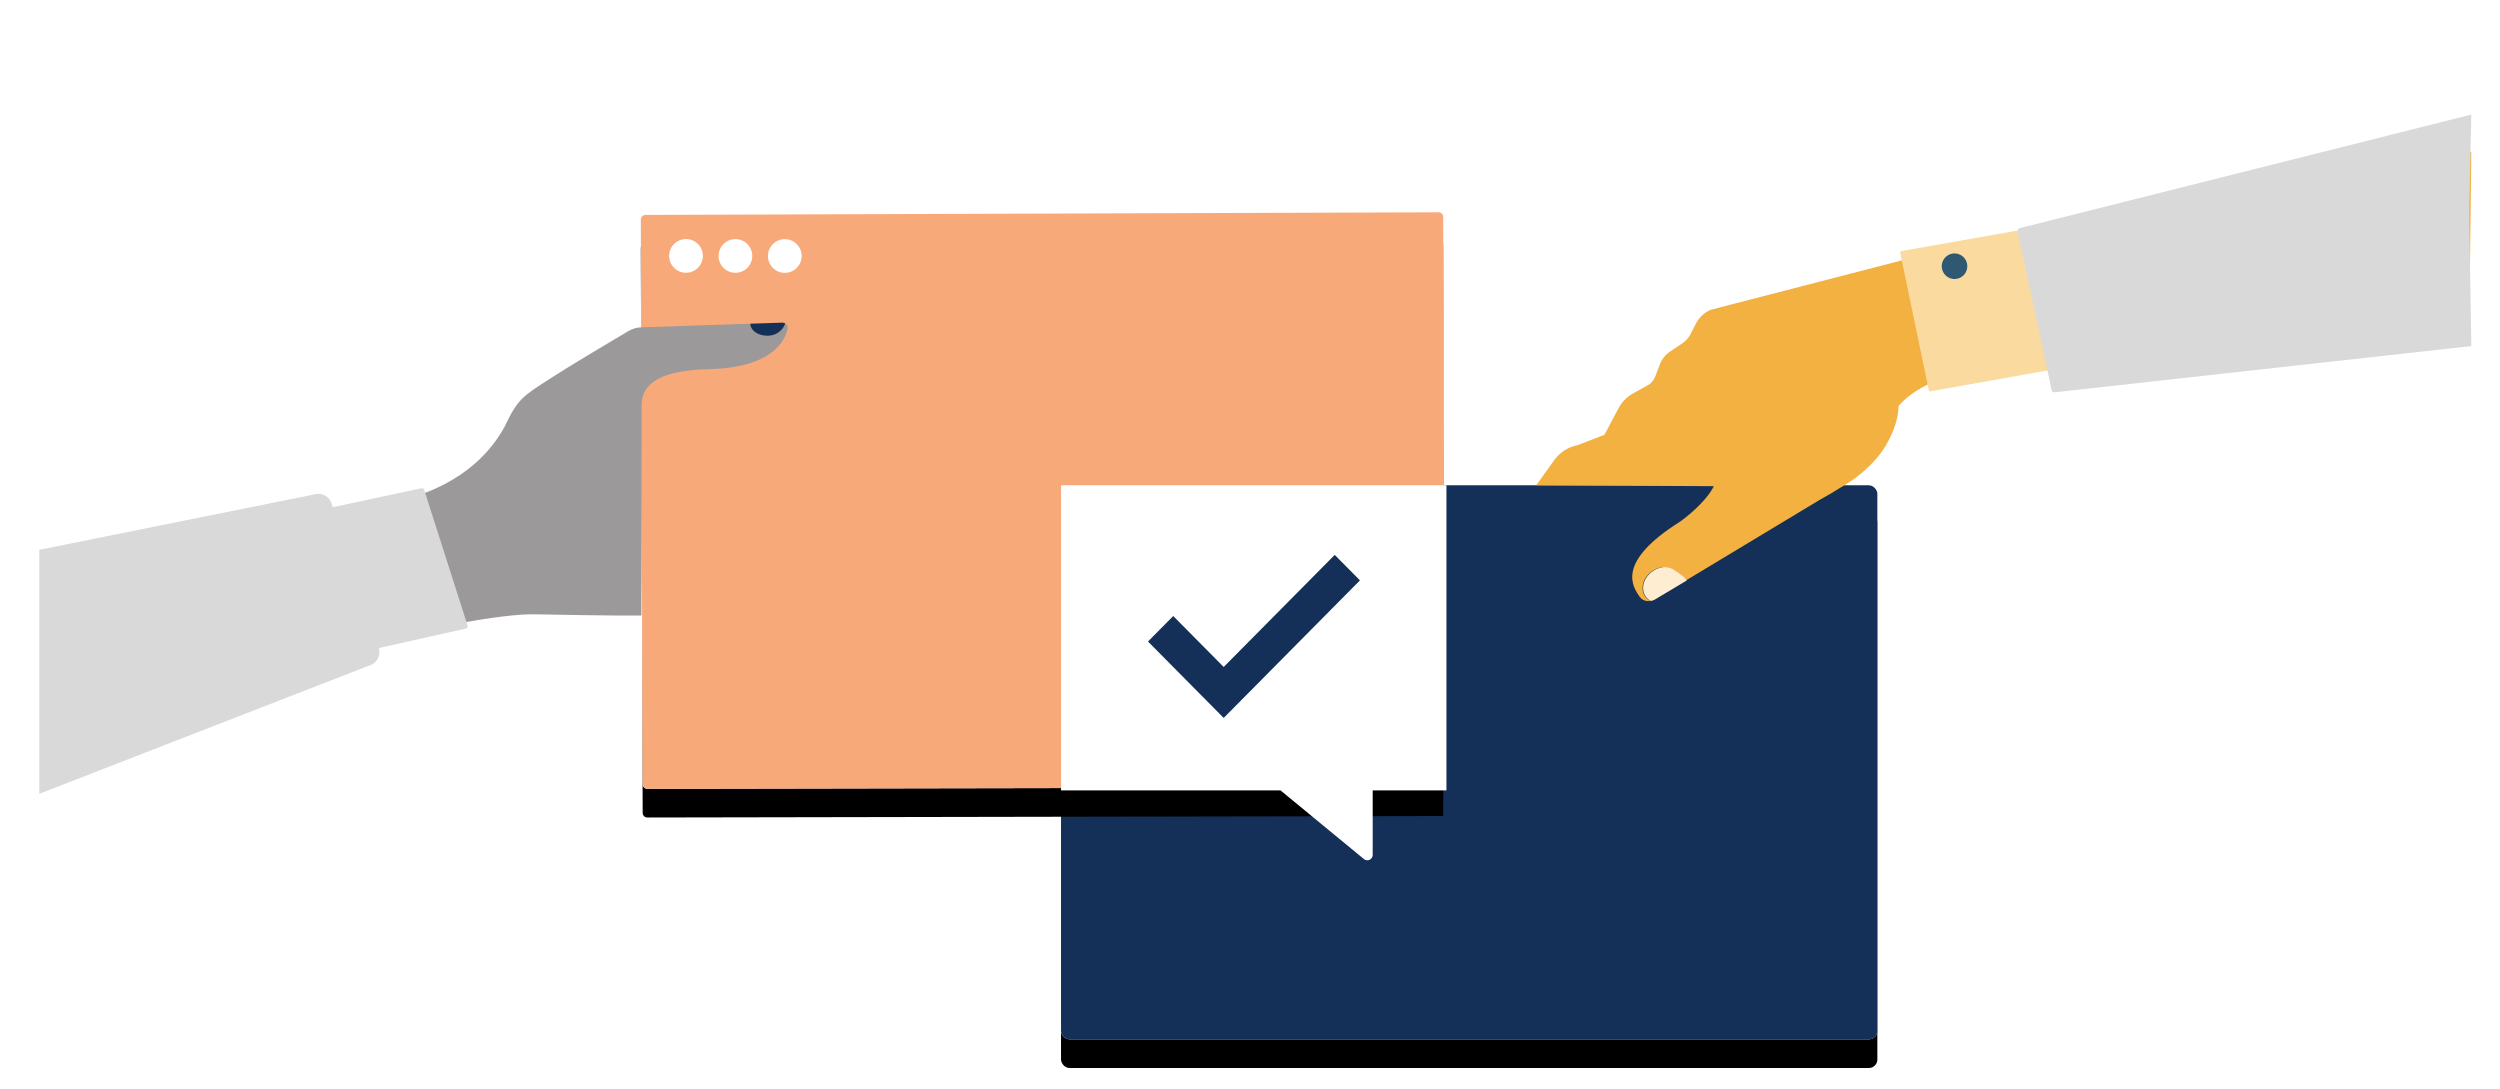 <?xml version="1.0" encoding="UTF-8"?>
<svg xmlns="http://www.w3.org/2000/svg" xmlns:xlink="http://www.w3.org/1999/xlink" width="436px" height="190px" viewBox="0 0 436 190">
  <!-- Generator: Sketch 59.1 (86144) - https://sketch.com -->
  <title>hs_AvoidErrors_Illustration</title>
  <desc>Created with Sketch.</desc>
  <defs>
    <rect id="path-1" x="179.042" y="84.635" width="142.37" height="96.625" rx="1.477"></rect>
    <filter x="-23.9%" y="-30.0%" width="147.8%" height="170.4%" filterUnits="objectBoundingBox" id="filter-2">
      <feMorphology radius="1.5" operator="dilate" in="SourceAlpha" result="shadowSpreadOuter1"></feMorphology>
      <feOffset dx="0" dy="5" in="shadowSpreadOuter1" result="shadowOffsetOuter1"></feOffset>
      <feGaussianBlur stdDeviation="9" in="shadowOffsetOuter1" result="shadowBlurOuter1"></feGaussianBlur>
      <feColorMatrix values="0 0 0 0 0   0 0 0 0 0   0 0 0 0 0  0 0 0 0.1 0" type="matrix" in="shadowBlurOuter1"></feColorMatrix>
    </filter>
    <path d="M140.118,56.676 L139.934,0.803 C139.933,0.358 139.57,-0.001 139.124,-2.53153962e-06 L0.805,0.455 C0.359,0.456 0,0.818 0,1.263 L0.325,99.747 C0.326,100.192 0.69,100.551 1.135,100.55 L139.934,100.296 L140.118,56.676 Z" id="path-3"></path>
    <filter x="-24.3%" y="-28.8%" width="148.5%" height="167.6%" filterUnits="objectBoundingBox" id="filter-4">
      <feMorphology radius="1.5" operator="dilate" in="SourceAlpha" result="shadowSpreadOuter1"></feMorphology>
      <feOffset dx="0" dy="5" in="shadowSpreadOuter1" result="shadowOffsetOuter1"></feOffset>
      <feGaussianBlur stdDeviation="9" in="shadowOffsetOuter1" result="shadowBlurOuter1"></feGaussianBlur>
      <feColorMatrix values="0 0 0 0 0   0 0 0 0 0   0 0 0 0 0  0 0 0 0.1 0" type="matrix" in="shadowBlurOuter1"></feColorMatrix>
    </filter>
  </defs>
  <g id="hs_AvoidErrors_Illustration" stroke="none" stroke-width="1" fill="none" fill-rule="evenodd">
    <rect id="Rectangle" fill="#FFFFFF" opacity="0" x="0" y="0" width="436" height="190"></rect>
    <g id="Hootsuite_AvoidErrors_Illustration" transform="translate(6, 0)">
      <g id="Rectangle">
        <use fill="black" fill-opacity="1" filter="url(#filter-2)" xlink:href="#path-1"></use>
        <use fill="#FFFFFF" fill-rule="evenodd" xlink:href="#path-1"></use>
      </g>
      <rect id="Rectangle" fill="#143059" fill-rule="nonzero" x="179.042" y="84.635" width="142.37" height="96.625" rx="1.477"></rect>
      <g id="Group-6" transform="translate(105.757, 37.023)">
        <g id="Group-2">
          <g id="Fill-1">
            <g id="path-2-link">
              <g id="path-2">
                <use fill="black" fill-opacity="1" filter="url(#filter-4)" xlink:href="#path-3"></use>
                <use fill="#FFFFFF" fill-rule="evenodd" xlink:href="#path-3"></use>
              </g>
              <path d="M140.118,56.676 L139.934,0.803 C139.933,0.358 139.57,-0.001 139.124,-2.53153975e-06 L0.805,0.455 C0.359,0.456 -1.42108547e-14,0.818 -1.42108547e-14,1.263 L0.325,99.747 C0.326,100.192 0.69,100.551 1.135,100.55 L139.934,100.296 L140.118,56.676 Z" id="path-2" fill="#F8A97A"></path>
            </g>
          </g>
          <path d="M73.285,47.612 L140.502,47.612 L140.502,100.826 L127.64,100.826 L127.64,112.075 C127.64,112.591 127.222,113.009 126.707,113.009 C126.49,113.009 126.281,112.933 126.113,112.796 L111.569,100.826 L111.569,100.826 L73.285,100.826 L73.285,47.612 Z" id="Rectangle" fill="#FFFFFF" fill-rule="nonzero"></path>
          <path d="M10.82,7.61 C10.818,9.233 9.501,10.548 7.877,10.547 C6.254,10.545 4.94,9.227 4.941,7.604 C4.943,5.981 6.26,4.666 7.884,4.668 C9.507,4.67 10.822,5.987 10.82,7.61" id="Fill-34" fill="#FFFFFF" fill-rule="nonzero"></path>
          <path d="M19.437,7.619 C19.435,9.242 18.117,10.557 16.494,10.556 C14.871,10.554 13.556,9.236 13.558,7.613 C13.56,5.989 14.877,4.675 16.5,4.677 C18.123,4.678 19.439,5.996 19.437,7.619" id="Fill-36" fill="#FFFFFF" fill-rule="nonzero"></path>
          <path d="M28.054,7.629 C28.052,9.252 26.734,10.566 25.111,10.565 C23.488,10.563 22.173,9.246 22.175,7.623 C22.177,5.999 23.494,4.684 25.117,4.686 C26.74,4.688 28.056,6.006 28.054,7.629" id="Fill-38" fill="#FFFFFF" fill-rule="nonzero"></path>
          <polygon id="Path" fill="#143059" fill-rule="nonzero" points="101.655 88.185 88.453 74.856 92.854 70.413 101.655 79.299 121.018 59.75 125.418 64.193"></polygon>
        </g>
      </g>
      <g id="Group-40" transform="translate(0.853, 56.161)" fill-rule="nonzero">
        <path d="M105.011,51.194 C105.011,51.194 104.994,18.658 105.054,16.293 C105.114,13.929 103.599,8.532 116.835,8.218 C127.735,7.96 130.024,3.332 130.496,1.202 C130.582,0.817 130.402,0.452 130.098,0.256 C129.756,1.225 128.954,2.012 127.884,2.288 C126.272,2.704 124.065,1.929 123.986,0.294 L104.967,0.927 C104.186,0.953 103.425,1.175 102.752,1.571 C100.05,3.167 92.695,7.529 88.984,9.932 C84.385,12.909 83.47,13.349 81.17,18.213 C75.54,28.61 63.98,30.771 63.98,30.771 C63.98,30.771 27.472,38.122 26.971,37.916 L33.812,61.402 C33.812,61.402 74.831,50.742 86.39,50.973 C100.616,51.255 105.011,51.194 105.011,51.194" id="Fill-24" fill="#9B9999"></path>
        <path d="M127.884,2.288 C128.954,2.011 129.756,1.225 130.098,0.257 C129.948,0.16 129.772,0.101 129.577,0.108 L123.986,0.294 C124.065,1.929 126.272,2.705 127.884,2.288" id="Fill-26" fill="#143059"></path>
        <g id="Group-30" transform="translate(0, 28.731)" fill="#D9D9D9">
          <path d="M74.684,24.172 C74.764,24.42 74.613,24.683 74.358,24.741 L59.204,28.124 C59.626,29.444 58.851,30.845 57.509,31.19 L-8.81072992e-13,53.548 L-8.81072992e-13,10.998 L48.355,1.253 C49.514,1.096 50.617,1.793 50.973,2.906 L51.183,3.564 L66.618,0.262 C66.842,0.214 67.065,0.343 67.135,0.561 L74.684,24.172 Z" id="Fill-28"></path>
        </g>
      </g>
      <g id="Group-17" transform="translate(261.97, 0.881)" fill-rule="nonzero">
        <path d="M81.139,40.021 L30.414,53.136 C29.295,53.596 28.375,54.441 27.818,55.518 L26.838,57.415 C26.514,58.044 26.037,58.58 25.451,58.975 L23.254,60.458 C22.47,60.987 21.868,61.744 21.529,62.627 L20.684,64.827 C20.44,65.462 19.981,65.99 19.388,66.319 L16.846,67.728 C15.704,68.362 14.783,69.33 14.206,70.504 L11.006,76.526 L39.005,75.166 L53.455,65.042 L65.686,52.177 L90.664,40.021 L81.139,40.021 Z" id="Fill-9" fill="#F2B140"></path>
        <path d="M60.367,75.303 C62.891,64.734 76.279,63.484 84.325,62.52 C94.265,61.329 120.375,59.807 162.656,57.954 L163.026,25.591 C163.026,25.591 96.526,37.608 65.775,44.769 C60.928,45.897 42.159,52.447 40.589,53.08 C29.052,57.728 30.86,55.314 28.024,60.733 C26.154,64.309 30.893,67.23 24.664,70.468 L14.909,73.766 L7.164,76.752 C5.483,77.078 3.995,78.051 3.018,79.461 L0,83.681 L0.056,83.75 L52.976,84.023 C57.137,81.987 59.601,79.081 60.367,75.303 Z" id="Fill-11" fill="#F2B140"></path>
        <path d="M19.039,99.896 C20.043,98.33 22.214,97.486 23.627,98.365 C25.161,99.319 25.834,99.919 26.022,100.372 L49.251,86.375 C55.73,82.758 59.749,79.933 61.974,74.745 C70.303,55.328 31.142,66.147 28.037,70.774 C25.967,73.859 25.967,76.227 28.037,77.881 C37.38,81.484 25.011,90.107 25.011,90.107 C13.859,97.124 16.675,101.364 18.033,103.251 C18.415,103.782 19.122,104.022 19.797,103.929 C18.431,103.147 18.081,101.392 19.039,99.896 Z" id="Fill-11-Copy" fill="#F2B140"></path>
        <path d="M19.133,99.896 C18.166,101.391 18.519,103.148 19.897,103.93 C20.154,103.894 20.406,103.816 20.633,103.682 L26.169,100.372 C25.978,99.918 25.301,99.319 23.755,98.365 C22.33,97.486 20.143,98.33 19.133,99.896" id="Fill-13-Copy" fill="#FFEDD1"></path>
        <g id="Group" transform="translate(115.49, 41.839) rotate(6) translate(-115.49, -41.839) translate(61.464, 6.295)">
          <path d="M11.489,66.423 L1.556,43.869 C1.494,43.729 1.561,43.564 1.703,43.506 L20.94,35.74 L31.238,58.475 L11.559,66.452 C11.531,66.462 11.501,66.45 11.489,66.423" id="Fill-15" fill="#FADA9F" transform="translate(16.385, 51.098) rotate(6) translate(-16.385, -51.098) "></path>
          <path d="M11.411,45.824 C10.232,45.468 9.563,44.222 9.919,43.041 C10.274,41.86 11.519,41.191 12.7,41.547 C13.88,41.903 14.548,43.149 14.193,44.33 C13.837,45.511 12.591,46.18 11.411,45.824" id="Fill-18" fill="#2F5972" transform="translate(12.056, 43.685) rotate(6) translate(-12.056, -43.685) "></path>
          <path d="M104.23,43.897 L99.016,21.149 L95.835,4.402 L22.932,40.144 C22.684,40.248 22.57,40.535 22.679,40.78 L34.239,66.638 C34.341,66.865 34.603,66.974 34.837,66.884 L104.23,43.897 Z" id="Fill-20" fill="#D9D9D9" transform="translate(63.434, 35.659) rotate(6) translate(-63.434, -35.659) "></path>
        </g>
      </g>
    </g>
  </g>
</svg>
